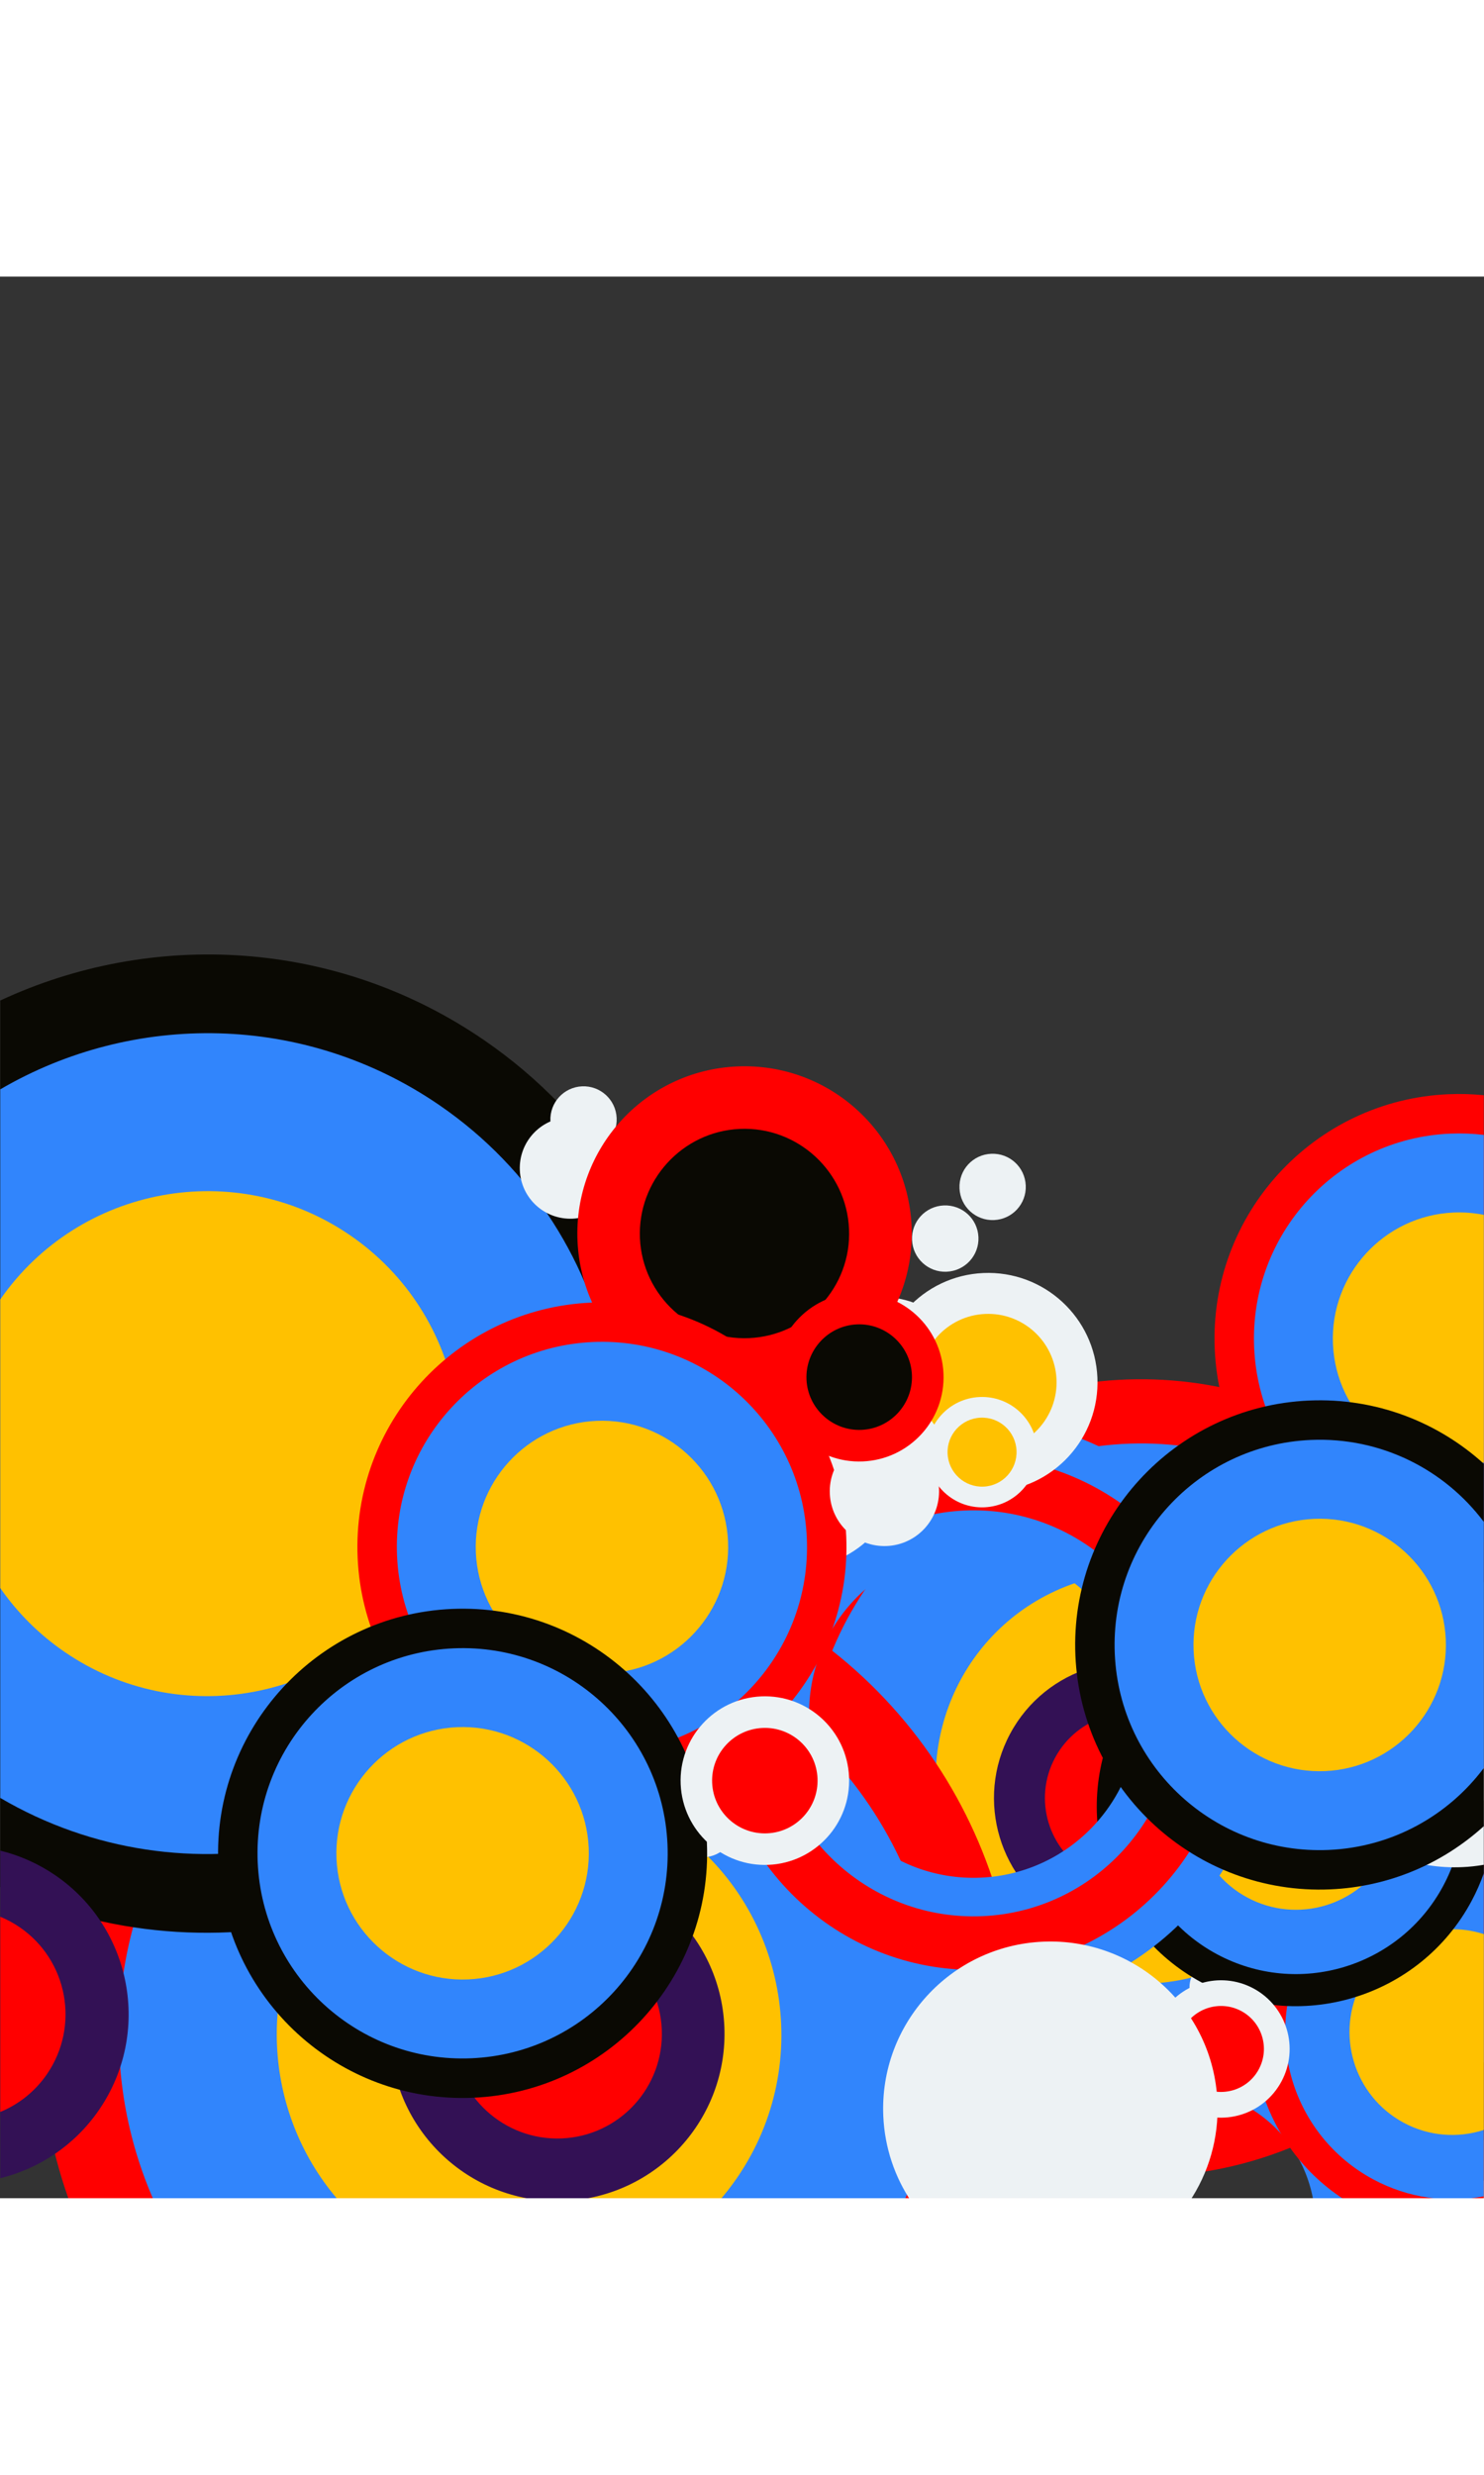 <?xml version="1.0" encoding="UTF-8" standalone="no"?>
<!-- Created with Inkscape (http://www.inkscape.org/) -->

<svg
   xmlns:dc="http://purl.org/dc/elements/1.1/"
   xmlns:cc="http://creativecommons.org/ns#"
   xmlns:rdf="http://www.w3.org/1999/02/22-rdf-syntax-ns#"
   xmlns:svg="http://www.w3.org/2000/svg"
   xmlns="http://www.w3.org/2000/svg"
   xmlns:sodipodi="http://sodipodi.sourceforge.net/DTD/sodipodi-0.dtd"
   xmlns:inkscape="http://www.inkscape.org/namespaces/inkscape"
   version="1.1"
   id="svg1760"
   xml:space="preserve"
   width="300"
   height="500"
   viewBox="0 0 816 1056"
   sodipodi:docname="retro-circles-clipart-freesvg.org.svg"
   inkscape:version="0.92.4 (5da689c313, 2019-01-14)"><rect x="0" y="0" width="816" height="1056" fill="#333333" stroke="none"/><defs
     id="defs1764"><clipPath
       clipPathUnits="userSpaceOnUse"
       id="clipPath1776"><path
         d="M 0,792 H 612 V 0 H 0 Z"
         id="path1774"
         inkscape:connector-curvature="0" /></clipPath><clipPath
       clipPathUnits="userSpaceOnUse"
       id="clipPath1812"><path
         d="M 388.605,88.698 H 585.896 V -1.57 H 388.605 Z"
         id="path1810"
         inkscape:connector-curvature="0" /></clipPath><clipPath
       clipPathUnits="userSpaceOnUse"
       id="clipPath1882"><path
         d="m 280.045,321.517 h 243.14 V 78.392 h -243.14 z"
         id="path1880"
         inkscape:connector-curvature="0" /></clipPath></defs><sodipodi:namedview
     pagecolor="#ffffff"
     bordercolor="#666666"
     borderopacity="1"
     objecttolerance="10"
     gridtolerance="10"
     guidetolerance="10"
     inkscape:pageopacity="0"
     inkscape:pageshadow="2"
     inkscape:window-width="1920"
     inkscape:window-height="1018"
     id="namedview1762"
     showgrid="false"
     inkscape:zoom="0.68497703"
     inkscape:cx="436.27119"
     inkscape:cy="508.31766"
     inkscape:window-x="-8"
     inkscape:window-y="-8"
     inkscape:window-maximized="1"
     inkscape:current-layer="g1768" /><g
     id="g1768"
     inkscape:groupmode="layer"
     inkscape:label="abstract-99-publicdomainvectors.org [Converted]"
     transform="matrix(1.333,0,0,-1.333,0,1056)"><g
       id="g1770"><g
         id="g1772"
         clip-path="url(#clipPath1776)"><path
           d="M 612.074,257.296 C 569.634,328.776 478.898,358.076 401.84,322.459 319.576,284.443 283.566,186.586 321.593,104.291 359.602,22.046 457.466,-13.982 539.721,24.038 c 31.345,14.477 55.971,37.631 72.353,65.298 z"
           style="fill:#ff0000;fill-opacity:1;fill-rule:nonzero;stroke:none"
           id="path1778"
           inkscape:connector-curvature="0" /><path
           d="m 412.936,298.41 c 69.159,31.932 151.07,1.805 183.023,-67.335 C 627.887,161.964 597.746,80.06 528.601,48.114 459.508,16.173 377.572,46.313 345.667,115.408 313.714,184.547 343.85,266.464 412.936,298.41"
           style="fill:#3185fc;fill-opacity:1;fill-rule:nonzero;stroke:none"
           id="path1780"
           inkscape:connector-curvature="0" /><path
           d="m 506.371,96.231 c 42.483,19.635 61.067,70.163 41.46,112.595 -19.64,42.485 -70.155,61.076 -112.646,41.446 -42.39,-19.592 -61.026,-70.143 -41.393,-112.619 19.613,-42.44 70.179,-61.019 112.579,-41.422"
           style="fill:#ffc100;fill-opacity:1;fill-rule:nonzero;stroke:none"
           id="path1782"
           inkscape:connector-curvature="0" /><path
           d="M 612.074,305.623 C 541.069,263.044 512.021,172.634 547.517,95.808 561.865,64.745 584.735,40.278 612.074,23.895 Z"
           style="fill:#0a0903;fill-opacity:1;fill-rule:nonzero;stroke:none"
           id="path1784"
           inkscape:connector-curvature="0" /><path
           d="m 612.074,55.886 c -16.86,13.094 -30.923,30.311 -40.498,51.031 -27.429,59.375 -9.046,128.195 40.498,166.661 z"
           style="fill:#3185fc;fill-opacity:1;fill-rule:nonzero;stroke:none"
           id="path1786"
           inkscape:connector-curvature="0" /><path
           d="m 612.074,170.182 c -0.24,-3.668 -0.243,-7.367 0,-11.071 z"
           style="fill:#ffc100;fill-opacity:1;fill-rule:nonzero;stroke:none"
           id="path1788"
           inkscape:connector-curvature="0" /><path
           d="m 299.277,419.102 c 18.564,8.598 40.602,0.518 49.209,-18.105 8.58,-18.559 0.467,-40.626 -18.113,-49.198 -18.57,-8.592 -40.612,-0.459 -49.205,18.096 -8.606,18.623 -0.462,40.631 18.109,49.207"
           style="fill:#edf2f4;fill-opacity:1;fill-rule:nonzero;stroke:none"
           id="path1790"
           inkscape:connector-curvature="0" /><path
           d="m 324.561,364.395 c 11.593,5.36 16.695,19.178 11.325,30.793 -5.394,11.647 -19.186,16.693 -30.794,11.325 -11.608,-5.365 -16.696,-19.143 -11.321,-30.786 5.356,-11.602 19.187,-16.689 30.79,-11.332"
           style="fill:#ffc100;fill-opacity:1;fill-rule:nonzero;stroke:none"
           id="path1792"
           inkscape:connector-curvature="0" /><path
           d="m 348.695,368.068 c 18.425,8.514 40.267,0.522 48.761,-17.873 8.522,-18.44 0.495,-40.305 -17.95,-48.819 -18.417,-8.514 -40.225,-0.462 -48.746,17.979 -8.494,18.418 -0.492,40.2 17.935,48.713"
           style="fill:#edf2f4;fill-opacity:1;fill-rule:nonzero;stroke:none"
           id="path1794"
           inkscape:connector-curvature="0" /><path
           d="m 373.745,313.839 c 11.576,5.345 16.557,18.977 11.203,30.568 -5.278,11.46 -18.939,16.562 -30.489,11.206 -11.468,-5.295 -16.528,-19.038 -11.234,-30.509 5.346,-11.563 19.056,-16.553 30.52,-11.265"
           style="fill:#edf2f4;fill-opacity:1;fill-rule:nonzero;stroke:none"
           id="path1796"
           inkscape:connector-curvature="0" /><path
           d="m 612.074,291.845 c -4.064,-3.62 -8.723,-6.71 -13.917,-9.111 -28.396,-13.131 -62.066,-0.726 -75.183,27.66 -13.115,28.389 -0.742,62.066 27.671,75.184 21.082,9.741 45.097,5.41 61.429,-9.112 z"
           style="fill:#315fc;fill-opacity:1;fill-rule:nonzero;stroke:none"
           id="path1798"
           inkscape:connector-curvature="0" /><path
           d="m 589.288,301.947 c 17.761,8.225 25.513,29.332 17.296,47.09 -8.204,17.781 -29.264,25.481 -47.049,17.27 -17.773,-8.211 -25.499,-29.233 -17.3,-47 8.213,-17.766 29.265,-25.559 47.053,-17.36"
           style="fill:#ff0000;fill-opacity:1;fill-rule:nonzero;stroke:none"
           id="path1800"
           inkscape:connector-curvature="0" /><path
           d="m 275.809,341.42 c 28.384,13.106 62.068,0.728 75.209,-27.73 13.126,-28.425 0.703,-62.06 -27.67,-75.18 -28.45,-13.15 -62.097,-0.799 -75.237,27.638 -13.137,28.444 -0.754,62.12 27.698,75.272"
           style="fill:#ff0000;fill-opacity:1;fill-rule:nonzero;stroke:none"
           id="path1802"
           inkscape:connector-curvature="0" /><path
           d="m 314.454,257.737 c 17.723,8.195 25.461,29.331 17.284,47.066 -8.2,17.768 -29.31,25.527 -47.024,17.334 -17.766,-8.213 -25.584,-29.33 -17.377,-47.104 8.193,-17.727 29.361,-25.491 47.117,-17.296"
           style="fill:#0a0903;fill-opacity:1;fill-rule:nonzero;stroke:none"
           id="path1804"
           inkscape:connector-curvature="0" /><g
           id="g1806"><g
             id="g1808" /><g
             id="g1822"><g
               clip-path="url(#clipPath1812)"
               id="g1820"><path
                 d="m 394.973,-1.57 c 1.13,11.936 4.61,23.853 10.644,35.085 24.227,45.093 80.398,61.957 125.438,37.76 28.348,-15.229 45.574,-43.068 48.444,-72.845 H 548.402 C 545.688,17.168 534.425,34.431 516.448,44.088 486.423,60.22 448.979,48.922 432.844,18.887 429.317,12.322 427.099,5.403 426.098,-1.57 Z"
                 style="fill:#ff0000;fill-opacity:1;fill-rule:nonzero;stroke:none"
                 id="path1814"
                 inkscape:connector-curvature="0" /><path
                 d="M 585.896,-1.57 C 582.983,30.502 564.534,60.575 534.093,76.931 486.017,102.759 425.874,84.65 400.018,36.523 393.475,24.344 389.746,11.396 388.605,-1.57 H 401.5 c 1.1,10.912 4.312,21.785 9.813,32.025 22.478,41.843 74.876,57.64 116.706,35.169 26.125,-14.035 42.096,-39.709 44.965,-67.194 z"
                 style="fill:#3185fc;fill-opacity:1;fill-rule:nonzero;stroke:none"
                 id="path1816"
                 inkscape:connector-curvature="0" /><path
                 d="m 554.844,-1.57 c -2.752,21.044 -15.25,40.511 -35.358,51.314 -33.109,17.788 -74.526,5.359 -92.337,-27.798 -4.047,-7.533 -6.528,-15.498 -7.556,-23.516 h 13.066 c 0.954,5.93 2.897,11.804 5.897,17.389 14.432,26.865 47.969,37.001 74.831,22.571 15.789,-8.483 25.796,-23.539 28.463,-39.96 z"
                 style="fill:#3185fc;fill-opacity:1;fill-rule:nonzero;stroke:none"
                 id="path1818"
                 inkscape:connector-curvature="0" /></g></g></g><path
           d="m 496.561,77.157 c -5.425,2.914 -7.473,9.727 -4.559,15.154 2.919,5.429 9.728,7.484 15.154,4.569 5.428,-2.916 7.491,-9.737 4.574,-15.168 -2.914,-5.425 -9.741,-7.471 -15.169,-4.555"
           style="fill:#edf2f4;fill-opacity:1;fill-rule:nonzero;stroke:none"
           id="path1824"
           inkscape:connector-curvature="0" /><path
           d="m 505.165,93.17 c -3.387,1.818 -7.634,0.55 -9.461,-2.848 -1.819,-3.388 -0.535,-7.637 2.851,-9.456 3.401,-1.826 7.637,-0.546 9.457,2.844 1.826,3.397 0.554,7.634 -2.847,9.46"
           style="fill:#edf2f4;fill-opacity:1;fill-rule:nonzero;stroke:none"
           id="path1826"
           inkscape:connector-curvature="0" /><path
           d="m 516.605,66.389 c -5.425,2.915 -7.426,9.701 -4.512,15.128 2.919,5.43 9.683,7.509 15.109,4.594 5.425,-2.915 7.426,-9.703 4.509,-15.133 -2.915,-5.425 -9.68,-7.505 -15.106,-4.589"
           style="fill:#edf2f4;fill-opacity:1;fill-rule:nonzero;stroke:none"
           id="path1828"
           inkscape:connector-curvature="0" /><path
           d="m 525.207,82.401 c -3.384,1.82 -7.634,0.55 -9.458,-2.847 -1.822,-3.389 -0.536,-7.638 2.849,-9.456 3.386,-1.819 7.636,-0.546 9.458,2.843 1.824,3.398 0.538,7.641 -2.849,9.46"
           style="fill:#edf2f4;fill-opacity:1;fill-rule:nonzero;stroke:none"
           id="path1830"
           inkscape:connector-curvature="0" /><path
           d="m 554.641,-1.57 c 0.067,5.67 1.465,11.407 4.336,16.751 9.525,17.73 31.649,24.38 49.382,14.853 1.299,-0.697 2.537,-1.463 3.715,-2.289 V -1.57 Z"
           style="fill:#edf2f4;fill-opacity:1;fill-rule:nonzero;stroke:none"
           id="path1832"
           inkscape:connector-curvature="0" /><path
           d="m 612.074,-1.57 v 8.485 c -1.957,4.61 -5.428,8.603 -10.15,11.139 -11.137,5.983 -24.929,1.788 -30.907,-9.34 -1.759,-3.274 -2.636,-6.794 -2.71,-10.284 z"
           style="fill:#edf2f4;fill-opacity:1;fill-rule:nonzero;stroke:none"
           id="path1834"
           inkscape:connector-curvature="0" /><path
           d="m 317.51,-1.57 c -14.908,17.115 -18.501,42.348 -7.11,63.553 14.681,27.326 48.754,37.586 76.075,22.909 C 413.795,70.214 424.05,36.14 409.37,8.814 407.33,5.017 404.916,1.548 402.199,-1.57 Z"
           style="fill:#edf2f4;fill-opacity:1;fill-rule:nonzero;stroke:none"
           id="path1836"
           inkscape:connector-curvature="0" /><path
           d="m 376.51,66.342 c -17.103,9.187 -38.454,2.761 -47.615,-14.293 -9.184,-17.094 -2.782,-38.493 14.319,-47.681 17.101,-9.187 38.432,-2.686 47.614,14.406 9.163,17.054 2.782,38.381 -14.318,47.568"
           style="fill:#edf2f4;fill-opacity:1;fill-rule:nonzero;stroke:none"
           id="path1838"
           inkscape:connector-curvature="0" /><path
           d="m 439.607,115.449 c -27.321,14.678 -37.576,48.753 -22.898,76.075 14.681,27.325 48.749,37.576 76.069,22.899 27.321,-14.678 37.579,-48.745 22.901,-76.07 -14.678,-27.321 -48.751,-37.581 -76.072,-22.904"
           style="fill:#315fc;fill-opacity:1;fill-rule:nonzero;stroke:none"
           id="path1840"
           inkscape:connector-curvature="0" /><path
           d="m 482.841,195.921 c -17.103,9.188 -38.437,2.756 -47.623,-14.341 -9.187,-17.101 -2.749,-38.398 14.351,-47.585 17.103,-9.188 38.382,-2.782 47.569,14.319 9.185,17.097 2.802,38.42 -14.297,47.607"
           style="fill:#ff0000;fill-opacity:1;fill-rule:nonzero;stroke:none"
           id="path1842"
           inkscape:connector-curvature="0" /><path
           d="M 612.074,-1.57 V 149.652 C 578.489,154.996 543.663,138.99 526.688,107.394 505.981,68.85 519.26,21.003 556.108,-1.57 Z"
           style="fill:#ff0000;fill-opacity:1;fill-rule:nonzero;stroke:none"
           id="path1844"
           inkscape:connector-curvature="0" /><path
           d="m 612.074,0.786 c -15.015,-2.89 -31.084,-0.826 -45.606,6.976 -33.538,18.017 -46.126,59.813 -28.104,93.36 14.615,27.204 44.893,40.615 73.71,35.078 z"
           style="fill:#3185fc;fill-opacity:1;fill-rule:nonzero;stroke:none"
           id="path1846"
           inkscape:connector-curvature="0" /><path
           d="m 612.074,108.873 c -19.109,6.155 -40.533,-2.006 -50.359,-20.297 -11.077,-20.616 -3.316,-46.389 17.299,-57.464 10.546,-5.666 22.459,-6.394 33.06,-2.984 z"
           style="fill:#ffc100;fill-opacity:1;fill-rule:nonzero;stroke:none"
           id="path1848"
           inkscape:connector-curvature="0" /><path
           d="m 612.074,188.593 c -6.558,18.677 -19.823,35.056 -38.59,45.138 -39.914,21.443 -89.84,6.414 -111.296,-33.524 -21.443,-39.912 -6.411,-89.836 33.502,-111.278 39.913,-21.444 89.838,-6.417 111.282,33.496 2.021,3.763 3.718,7.615 5.102,11.523 z"
           style="fill:#0a0903;fill-opacity:1;fill-rule:nonzero;stroke:none"
           id="path1850"
           inkscape:connector-curvature="0" /><path
           d="m 501.965,100.607 c -33.523,18.01 -46.096,59.798 -28.086,93.321 18.026,33.553 59.808,46.134 93.33,28.125 33.537,-18.02 46.113,-59.803 28.087,-93.357 -18.01,-33.521 -59.793,-46.107 -93.331,-28.089"
           style="fill:#3185fc;fill-opacity:1;fill-rule:nonzero;stroke:none"
           id="path1852"
           inkscape:connector-curvature="0" /><path
           d="m 554.666,198.702 c -20.614,11.074 -46.371,3.278 -57.437,-17.32 -11.064,-20.593 -3.333,-46.351 17.28,-57.424 20.629,-11.083 46.374,-3.311 57.436,17.283 11.066,20.598 3.347,46.378 -17.279,57.461"
           style="fill:#ffc100;fill-opacity:1;fill-rule:nonzero;stroke:none"
           id="path1854"
           inkscape:connector-curvature="0" /><path
           d="m 490.25,36.57 c -13.765,7.395 -18.943,24.579 -11.545,38.351 7.402,13.778 24.592,18.947 38.356,11.553 13.778,-7.403 18.943,-24.58 11.54,-38.36 C 521.202,34.344 504.028,29.167 490.25,36.57"
           style="fill:#edf2f4;fill-opacity:1;fill-rule:nonzero;stroke:none"
           id="path1856"
           inkscape:connector-curvature="0" /><path
           d="m 512.049,77.144 c -8.624,4.631 -19.378,1.384 -24.009,-7.238 -4.631,-8.619 -1.39,-19.355 7.231,-23.987 8.623,-4.633 19.35,-1.399 23.979,7.219 4.632,8.622 1.42,19.374 -7.201,24.006"
           style="fill:#ff0000;fill-opacity:1;fill-rule:nonzero;stroke:none"
           id="path1858"
           inkscape:connector-curvature="0" /><path
           d="m 407.853,-1.57 c 30.671,84.352 1.933,182.203 -75.426,235.281 C 240.689,296.697 114.885,273.268 51.941,181.58 13.684,125.859 7.306,57.569 28.747,-1.57 Z"
           style="fill:#ff0000;fill-opacity:1;fill-rule:nonzero;stroke:none"
           id="path1860"
           inkscape:connector-curvature="0" /><path
           d="m 63.722,-1.57 c -23.139,51.975 -19.526,114.382 15.03,164.738 52.876,77.031 158.182,96.611 235.252,43.709 C 382.438,159.93 405.547,71.558 372.786,-1.57 Z"
           style="fill:#3185fc;fill-opacity:1;fill-rule:nonzero;stroke:none"
           id="path1862"
           inkscape:connector-curvature="0" /><path
           d="m 296.255,-1.57 c 2.789,3.156 5.415,6.516 7.857,10.076 32.467,47.31 20.348,112.305 -26.922,144.738 -47.359,32.498 -112.317,20.408 -144.78,-26.89 C 104.854,86.189 109.346,33.382 140.227,-1.57 Z"
           style="fill:#ffc100;fill-opacity:1;fill-rule:nonzero;stroke:none"
           id="path1864"
           inkscape:connector-curvature="0" /><path
           d="m 0.105,128.326 c 87.746,-41.087 195.138,-13.853 251.724,68.59 62.982,91.742 39.567,217.563 -52.143,280.507 -60.942,41.816 -136.961,45.506 -199.581,16.33 z"
           style="fill:#0a0903;fill-opacity:1;fill-rule:nonzero;stroke:none"
           id="path1866"
           inkscape:connector-curvature="0" /><path
           d="M 0.105,457.128 C 54.903,489.153 125.518,488.866 181.291,450.59 258.323,397.73 277.91,292.404 225.018,215.326 174.465,141.683 75.986,120.547 0.105,165.024 Z"
           style="fill:#3185fc;fill-opacity:1;fill-rule:nonzero;stroke:none"
           id="path1868"
           inkscape:connector-curvature="0" /><path
           d="M 0.105,251.547 C 7.083,241.508 15.958,232.541 26.625,225.219 73.997,192.721 138.87,204.83 171.343,252.15 203.827,299.473 191.85,364.417 144.46,396.947 97.305,429.312 32.734,417.368 0.105,370.516 Z"
           style="fill:#ffc100;fill-opacity:1;fill-rule:nonzero;stroke:none"
           id="path1870"
           inkscape:connector-curvature="0" /><path
           d="m 0.105,143.291 c 7.93,-1.94 15.648,-5.319 22.773,-10.209 C 54.543,111.363 62.577,68.066 40.861,36.422 30.802,21.769 16.118,12.171 0.105,8.247 Z"
           style="fill:#315fc;fill-opacity:1;fill-rule:nonzero;stroke:none"
           id="path1872"
           inkscape:connector-curvature="0" /><path
           d="m 0.105,35.555 c 7.544,3.102 14.304,8.364 19.272,15.595 13.588,19.809 8.604,46.905 -11.204,60.524 -2.58,1.768 -5.285,3.221 -8.068,4.365 z"
           style="fill:#ff0000;fill-opacity:1;fill-rule:nonzero;stroke:none"
           id="path1874"
           inkscape:connector-curvature="0" /><g
           id="g1876"><g
             id="g1878" /><g
             id="g1892"><g
               clip-path="url(#clipPath1882)"
               id="g1890"><path
                 d="m 398.311,275.689 c -41.803,-1.818 -74.258,-37.224 -72.437,-79.105 1.818,-41.793 37.223,-74.205 79.027,-72.385 41.803,1.819 74.277,37.182 72.46,78.975 -1.823,41.879 -37.248,74.334 -79.05,72.515 m -1.645,37.85 C 459.446,316.271 512.47,267.598 515.2,204.818 517.927,142.131 469.332,89.033 406.55,86.303 343.784,83.572 290.762,132.248 288.033,194.938 285.302,257.715 333.9,310.811 396.666,313.539"
                 style="fill:#ff0000;fill-opacity:1;fill-rule:nonzero;stroke:none"
                 id="path1884"
                 inkscape:connector-curvature="0" /><path
                 d="m 280.162,194.596 c 2.911,-66.916 59.738,-119 126.726,-116.088 66.997,2.916 119.088,59.736 116.18,126.652 -2.915,67.006 -59.747,119.154 -126.744,116.24 -66.989,-2.912 -119.076,-59.8 -116.162,-126.804 m 116.845,111.06 c 58.243,2.537 107.782,-42.871 110.316,-101.179 2.532,-58.219 -42.879,-107.713 -101.119,-110.248 -58.24,-2.534 -107.771,42.832 -110.305,101.052 -2.535,58.307 42.868,107.846 101.108,110.375"
                 style="fill:#3185fc;fill-opacity:1;fill-rule:nonzero;stroke:none"
                 id="path1886"
                 inkscape:connector-curvature="0" /><path
                 d="m 469.424,202.826 c 1.625,-37.387 -27.465,-69.051 -64.87,-70.678 -37.392,-1.627 -69.121,27.393 -70.747,64.78 -1.63,37.478 27.455,69.209 64.848,70.836 37.406,1.627 69.139,-27.459 70.769,-64.938 m -71.453,80.68 c -46.145,-2.008 -81.976,-41.111 -79.968,-87.266 2.003,-46.084 41.095,-81.976 87.243,-79.967 46.091,2.004 81.986,41.157 79.981,87.241 -2.007,46.154 -41.164,81.996 -87.256,79.992"
                 style="fill:#3185fc;fill-opacity:1;fill-rule:nonzero;stroke:none"
                 id="path1888"
                 inkscape:connector-curvature="0" /></g></g></g><path
           d="m 256.112,425.563 c 0.501,-11.515 -8.407,-21.235 -19.934,-21.735 -11.523,-0.503 -21.247,8.406 -21.747,19.921 -0.502,11.528 8.409,21.323 19.932,21.827 11.525,0.5 21.248,-8.486 21.749,-20.013"
           style="fill:#edf2f4;fill-opacity:1;fill-rule:nonzero;stroke:none"
           id="path1894"
           inkscape:connector-curvature="0" /><path
           d="m 222.236,424.09 c 0.313,-7.178 6.418,-12.78 13.602,-12.469 7.245,0.315 12.78,6.426 12.47,13.604 -0.314,7.175 -6.362,12.849 -13.606,12.535 -7.184,-0.315 -12.778,-6.492 -12.466,-13.67"
           style="fill:#edf2f4;fill-opacity:1;fill-rule:nonzero;stroke:none"
           id="path1896"
           inkscape:connector-curvature="0" /><path
           d="m 254.372,445.299 c 0.327,-7.554 -5.513,-13.985 -13.065,-14.314 -7.554,-0.327 -13.933,5.572 -14.26,13.126 -0.33,7.552 5.514,13.939 13.068,14.266 7.551,0.328 13.928,-5.525 14.257,-13.078"
           style="fill:#edf2f4;fill-opacity:1;fill-rule:nonzero;stroke:none"
           id="path1898"
           inkscape:connector-curvature="0" /><path
           d="m 232.144,444.332 c 0.207,-4.779 4.214,-8.399 8.937,-8.194 4.724,0.206 8.396,4.159 8.188,8.938 -0.206,4.735 -4.21,8.399 -8.933,8.194 -4.723,-0.206 -8.398,-4.206 -8.192,-8.938"
           style="fill:#edf2f4;fill-opacity:1;fill-rule:nonzero;stroke:none"
           id="path1900"
           inkscape:connector-curvature="0" /><path
           d="m 403.609,396.217 c 0.329,-7.55 -5.516,-13.938 -13.13,-14.27 -7.557,-0.33 -13.927,5.528 -14.257,13.08 -0.327,7.552 5.512,13.917 13.068,14.246 7.614,0.331 13.989,-5.502 14.319,-13.056"
           style="fill:#edf2f4;fill-opacity:1;fill-rule:nonzero;stroke:none"
           id="path1902"
           inkscape:connector-curvature="0" /><path
           d="m 381.325,395.249 c 0.204,-4.712 4.27,-8.395 8.933,-8.192 4.783,0.208 8.459,4.228 8.252,8.94 -0.203,4.712 -4.212,8.398 -8.998,8.191 -4.662,-0.204 -8.392,-4.227 -8.187,-8.939"
           style="fill:#edf2f4;fill-opacity:1;fill-rule:nonzero;stroke:none"
           id="path1904"
           inkscape:connector-curvature="0" /><path
           d="m 423.123,417.494 c 0.329,-7.553 -5.518,-13.918 -13.07,-14.246 -7.552,-0.329 -13.929,5.507 -14.258,13.059 -0.33,7.619 5.518,13.941 13.069,14.266 7.553,0.329 13.926,-5.46 14.259,-13.079"
           style="fill:#edf2f4;fill-opacity:1;fill-rule:nonzero;stroke:none"
           id="path1906"
           inkscape:connector-curvature="0" /><path
           d="m 400.895,416.527 c 0.205,-4.711 4.212,-8.375 8.936,-8.168 4.723,0.204 8.398,4.202 8.194,8.915 -0.207,4.734 -4.218,8.464 -8.939,8.257 -4.726,-0.203 -8.398,-4.267 -8.191,-9.004"
           style="fill:#edf2f4;fill-opacity:1;fill-rule:nonzero;stroke:none"
           id="path1908"
           inkscape:connector-curvature="0" /><path
           d="m 303.466,154.861 c 0.329,-7.55 -5.574,-13.984 -13.125,-14.314 -7.56,-0.326 -13.998,5.568 -14.326,13.121 -0.329,7.555 5.572,14.008 13.131,14.338 7.55,0.33 13.991,-5.59 14.32,-13.145"
           style="fill:#edf2f4;fill-opacity:1;fill-rule:nonzero;stroke:none"
           id="path1910"
           inkscape:connector-curvature="0" /><path
           d="m 281.177,153.893 c 0.205,-4.713 4.208,-8.397 8.938,-8.194 4.716,0.207 8.393,4.227 8.188,8.94 -0.208,4.732 -4.215,8.398 -8.933,8.191 -4.729,-0.205 -8.399,-4.203 -8.193,-8.937"
           style="fill:#edf2f4;fill-opacity:1;fill-rule:nonzero;stroke:none"
           id="path1912"
           inkscape:connector-curvature="0" /><path
           d="m 302.252,182.762 c 0.327,-7.553 -5.575,-13.92 -13.128,-14.25 -7.561,-0.328 -13.996,5.504 -14.324,13.056 -0.327,7.553 5.577,13.92 13.137,14.248 7.55,0.33 13.988,-5.503 14.315,-13.054"
           style="fill:#edf2f4;fill-opacity:1;fill-rule:nonzero;stroke:none"
           id="path1914"
           inkscape:connector-curvature="0" /><path
           d="m 279.964,181.791 c 0.205,-4.711 4.209,-8.398 8.937,-8.191 4.718,0.203 8.393,4.224 8.188,8.935 -0.206,4.713 -4.214,8.399 -8.932,8.195 -4.728,-0.209 -8.398,-4.226 -8.193,-8.939"
           style="fill:#edf2f4;fill-opacity:1;fill-rule:nonzero;stroke:none"
           id="path1916"
           inkscape:connector-curvature="0" /><path
           d="m 452.681,338.303 c 1.084,-24.883 -18.188,-45.949 -43.117,-47.033 -24.873,-1.081 -45.963,18.23 -47.046,43.111 -1.081,24.859 18.253,45.953 43.125,47.033 24.929,1.086 45.957,-18.25 47.038,-43.111"
           style="fill:#edf2f4;fill-opacity:1;fill-rule:nonzero;stroke:none"
           id="path1918"
           inkscape:connector-curvature="0" /><path
           d="m 379.396,335.117 c 0.676,-15.549 13.877,-27.66 29.433,-26.982 15.611,0.679 27.656,13.888 26.979,29.433 -0.675,15.547 -13.822,27.661 -29.432,26.981 -15.556,-0.678 -27.656,-13.887 -26.98,-29.432"
           style="fill:#ffc100;fill-opacity:1;fill-rule:nonzero;stroke:none"
           id="path1920"
           inkscape:connector-curvature="0" /><path
           d="m 372.391,306.242 c 1.073,-24.683 -18.016,-45.59 -42.699,-46.664 -24.678,-1.072 -45.57,18.094 -46.645,42.776 -1.072,24.662 18.08,45.505 42.757,46.578 24.686,1.074 45.513,-18.03 46.587,-42.69"
           style="fill:#edf2f4;fill-opacity:1;fill-rule:nonzero;stroke:none"
           id="path1922"
           inkscape:connector-curvature="0" /><path
           d="m 299.722,303.08 c 0.674,-15.5 13.751,-27.418 29.24,-26.744 15.365,0.668 27.411,13.678 26.736,29.178 -0.666,15.349 -13.802,27.394 -29.167,26.728 -15.491,-0.676 -27.476,-13.812 -26.809,-29.162"
           style="fill:#edf2f4;fill-opacity:1;fill-rule:nonzero;stroke:none"
           id="path1924"
           inkscape:connector-curvature="0" /><path
           d="m 376.008,-1.57 c -6.854,10.174 -11.076,22.304 -11.649,35.453 -1.653,38.027 27.859,70.217 65.892,71.873 38.087,1.656 70.283,-27.852 71.937,-65.879 0.666,-15.296 -3.711,-29.648 -11.661,-41.447 z"
           style="fill:#edf2f4;fill-opacity:1;fill-rule:nonzero;stroke:none"
           id="path1926"
           inkscape:connector-curvature="0" /><path
           d="m 452.904,-1.57 c 14.576,7.464 24.29,22.927 23.534,40.328 -1.035,23.803 -21.273,42.224 -45.064,41.189 -23.737,-1.031 -42.232,-21.14 -41.195,-44.941 0.699,-16.07 10.122,-29.722 23.474,-36.576 z"
           style="fill:#edf2f4;fill-opacity:1;fill-rule:nonzero;stroke:none"
           id="path1928"
           inkscape:connector-curvature="0" /><path
           d="M 298.797,70.762 C 300.451,32.736 270.938,0.545 232.91,-1.111 194.878,-2.764 162.694,26.744 161.039,64.77 c -1.654,38.025 27.848,70.216 65.881,71.873 38.026,1.654 70.222,-27.854 71.877,-65.881"
           style="fill:#315fc;fill-opacity:1;fill-rule:nonzero;stroke:none"
           id="path1930"
           inkscape:connector-curvature="0" /><path
           d="m 186.79,65.891 c 1.035,-23.803 21.203,-42.274 45,-41.241 23.802,1.038 42.231,21.188 41.194,44.989 -1.035,23.802 -21.14,42.234 -44.942,41.197 -23.798,-1.035 -42.287,-21.145 -41.252,-44.945"
           style="fill:#ff0000;fill-opacity:1;fill-rule:nonzero;stroke:none"
           id="path1932"
           inkscape:connector-curvature="0" /><path
           d="m 612.074,137.45 c -2.916,-0.509 -5.897,-0.836 -8.933,-0.968 -38.029,-1.652 -70.224,27.854 -71.879,65.881 -1.655,38.094 27.855,70.283 65.882,71.938 5.101,0.221 10.098,-0.117 14.93,-0.962 z"
           style="fill:#edf2f4;fill-opacity:1;fill-rule:nonzero;stroke:none"
           id="path1934"
           inkscape:connector-curvature="0" /><path
           d="m 612.074,246.917 c -4.37,1.265 -9.015,1.853 -13.81,1.644 -23.803,-1.036 -42.291,-21.274 -41.255,-45.081 1.03,-23.734 21.206,-42.203 45.007,-41.169 3.482,0.151 6.85,0.711 10.058,1.633 z"
           style="fill:#edf2f4;fill-opacity:1;fill-rule:nonzero;stroke:none"
           id="path1936"
           inkscape:connector-curvature="0" /><path
           d="m 376.04,400.623 c 1.654,-38.027 -27.852,-70.217 -65.947,-71.875 -38.093,-1.656 -70.218,27.853 -71.871,65.879 -1.658,38.094 27.783,70.292 65.876,71.951 38.093,1.656 70.284,-27.861 71.942,-65.955"
           style="fill:#ff0000;fill-opacity:1;fill-rule:nonzero;stroke:none"
           id="path1938"
           inkscape:connector-curvature="0" /><path
           d="m 263.974,395.747 c 1.031,-23.735 21.258,-42.204 44.996,-41.171 23.802,1.034 42.29,21.187 41.258,44.924 -1.036,23.803 -21.207,42.36 -45.01,41.326 -23.736,-1.033 -42.281,-21.275 -41.244,-45.079"
           style="fill:#0a0903;fill-opacity:1;fill-rule:nonzero;stroke:none"
           id="path1940"
           inkscape:connector-curvature="0" /><path
           d="m 612.074,454.709 c -4.788,0.485 -9.668,0.632 -14.614,0.417 -55.556,-2.417 -98.788,-49.589 -96.374,-105.144 2.42,-55.597 49.585,-98.814 105.138,-96.398 1.965,0.086 3.917,0.227 5.85,0.423 z"
           style="fill:#ff0000;fill-opacity:1;fill-rule:nonzero;stroke:none"
           id="path1942"
           inkscape:connector-curvature="0" /><path
           d="m 612.074,270.37 c -2.159,-0.26 -4.345,-0.44 -6.553,-0.536 -46.667,-2.029 -86.15,34.154 -88.182,80.855 -2.029,46.659 34.163,86.157 80.827,88.186 4.72,0.206 9.366,0.02 13.908,-0.527 z"
           style="fill:#3185fc;fill-opacity:1;fill-rule:nonzero;stroke:none"
           id="path1944"
           inkscape:connector-curvature="0" /><path
           d="m 612.074,405.392 c -4.026,0.807 -8.211,1.146 -12.493,0.96 -28.663,-1.247 -50.982,-25.623 -49.737,-54.248 1.249,-28.69 25.597,-51.018 54.26,-49.77 2.719,0.118 5.38,0.444 7.97,0.961 z"
           style="fill:#ffc100;fill-opacity:1;fill-rule:nonzero;stroke:none"
           id="path1946"
           inkscape:connector-curvature="0" /><path
           d="m 612.074,302.785 c -18.995,17.213 -44.501,27.258 -72.07,26.059 -55.578,-2.418 -98.813,-49.59 -96.398,-105.145 2.417,-55.553 49.584,-98.795 105.162,-96.377 24.428,1.064 46.475,10.779 63.306,26.055 z"
           style="fill:#0a0903;fill-opacity:1;fill-rule:nonzero;stroke:none"
           id="path1948"
           inkscape:connector-curvature="0" /><path
           d="m 612.074,177.351 c -14.678,-19.559 -37.678,-32.632 -64.012,-33.779 -46.688,-2.029 -86.18,34.176 -88.209,80.834 -2.029,46.658 34.169,86.157 80.857,88.188 28.971,1.26 55.171,-12.21 71.364,-33.769 z"
           style="fill:#3185fc;fill-opacity:1;fill-rule:nonzero;stroke:none"
           id="path1950"
           inkscape:connector-curvature="0" /><path
           d="m 492.362,225.82 c 1.249,-28.691 25.626,-50.994 54.284,-49.746 28.667,1.246 50.989,25.578 49.74,54.272 -1.245,28.689 -25.593,50.972 -54.264,49.724 -28.657,-1.246 -51.006,-25.558 -49.76,-54.25"
           style="fill:#ffc100;fill-opacity:1;fill-rule:nonzero;stroke:none"
           id="path1952"
           inkscape:connector-curvature="0" /><path
           d="m 147.521,264.074 c 2.418,-55.576 49.596,-98.814 105.15,-96.398 55.587,2.418 98.822,49.59 96.402,105.166 -2.415,55.554 -49.582,98.793 -105.169,96.377 -55.554,-2.416 -98.799,-49.588 -96.383,-105.145"
           style="fill:#ff0000;fill-opacity:1;fill-rule:nonzero;stroke:none"
           id="path1954"
           inkscape:connector-curvature="0" /><path
           d="m 332.819,272.133 c 2.031,-46.678 -34.164,-86.174 -80.856,-88.205 -46.663,-2.032 -86.149,34.174 -88.18,80.853 -2.031,46.682 34.164,86.157 80.827,88.188 46.693,2.031 86.178,-34.151 88.209,-80.836"
           style="fill:#3185fc;fill-opacity:1;fill-rule:nonzero;stroke:none"
           id="path1956"
           inkscape:connector-curvature="0" /><path
           d="m 196.289,266.195 c 1.249,-28.689 25.593,-51.013 54.262,-49.767 28.696,1.248 51.014,25.601 49.766,54.293 -1.246,28.648 -25.596,50.994 -54.294,49.748 -28.667,-1.248 -50.98,-25.627 -49.734,-54.274"
           style="fill:#ffc100;fill-opacity:1;fill-rule:nonzero;stroke:none"
           id="path1958"
           inkscape:connector-curvature="0" /><path
           d="M 90.046,137.793 C 92.465,82.238 139.635,39 195.223,41.418 c 55.553,2.414 98.788,49.588 96.371,105.141 -2.415,55.552 -49.583,98.795 -105.137,96.377 -55.586,-2.418 -98.826,-49.59 -96.411,-105.143"
           style="fill:#0a0903;fill-opacity:1;fill-rule:nonzero;stroke:none"
           id="path1960"
           inkscape:connector-curvature="0" /><path
           d="M 275.339,145.852 C 277.368,99.193 241.173,59.719 194.515,57.689 147.813,55.656 108.333,91.84 106.303,138.5 c -2.029,46.68 34.159,86.156 80.862,88.186 46.658,2.031 86.144,-34.153 88.174,-80.834"
           style="fill:#3185fc;fill-opacity:1;fill-rule:nonzero;stroke:none"
           id="path1962"
           inkscape:connector-curvature="0" /><path
           d="m 138.803,139.914 c 1.248,-28.691 25.629,-50.971 54.299,-49.725 28.663,1.247 50.984,25.559 49.736,54.249 -1.249,28.714 -25.596,50.996 -54.259,49.748 -28.67,-1.248 -51.023,-25.561 -49.776,-54.272"
           style="fill:#ffc100;fill-opacity:1;fill-rule:nonzero;stroke:none"
           id="path1964"
           inkscape:connector-curvature="0" /><path
           d="m 427.828,308.564 c 0.545,-12.55 -9.173,-23.187 -21.741,-23.734 -12.539,-0.545 -23.18,9.207 -23.725,21.756 -0.545,12.531 9.208,23.17 21.747,23.715 12.569,0.547 23.172,-9.207 23.719,-21.737"
           style="fill:#edf2f4;fill-opacity:1;fill-rule:nonzero;stroke:none"
           id="path1966"
           inkscape:connector-curvature="0" /><path
           d="m 390.88,306.957 c 0.339,-7.838 6.993,-13.947 14.837,-13.605 7.872,0.341 13.939,7.003 13.599,14.843 -0.34,7.84 -6.964,13.926 -14.837,13.584 -7.842,-0.341 -13.942,-6.982 -13.599,-14.822"
           style="fill:#ffc100;fill-opacity:1;fill-rule:nonzero;stroke:none"
           id="path1968"
           inkscape:connector-curvature="0" /><path
           d="m 387.343,292.398 c 0.542,-12.462 -9.082,-22.984 -21.522,-23.527 -12.447,-0.539 -22.982,9.106 -23.522,21.568 -0.542,12.44 9.116,22.944 21.562,23.485 12.439,0.539 22.942,-9.086 23.482,-21.526"
           style="fill:#edf2f4;fill-opacity:1;fill-rule:nonzero;stroke:none"
           id="path1970"
           inkscape:connector-curvature="0" /><path
           d="m 350.714,290.803 c 0.341,-7.817 6.928,-13.836 14.74,-13.498 7.738,0.336 13.817,6.912 13.478,14.726 -0.336,7.731 -6.967,13.817 -14.705,13.481 -7.811,-0.34 -13.849,-6.981 -13.513,-14.709"
           style="fill:#edf2f4;fill-opacity:1;fill-rule:nonzero;stroke:none"
           id="path1972"
           inkscape:connector-curvature="0" /><path
           d="m 350.238,173.664 c 0.834,-19.158 -14.045,-35.402 -33.214,-36.236 -19.177,-0.834 -35.412,14.056 -36.246,33.215 -0.833,19.177 14.048,35.4 33.226,36.234 19.169,0.834 35.4,-14.035 36.234,-33.213"
           style="fill:#edf2f4;fill-opacity:1;fill-rule:nonzero;stroke:none"
           id="path1974"
           inkscape:connector-curvature="0" /><path
           d="m 293.765,171.209 c 0.524,-12.004 10.694,-21.311 22.694,-20.787 11.997,0.521 21.29,10.676 20.769,22.676 -0.523,12 -10.663,21.289 -22.657,20.763 -12.001,-0.519 -21.328,-10.654 -20.806,-22.652"
           style="fill:#ff0000;fill-opacity:1;fill-rule:nonzero;stroke:none"
           id="path1976"
           inkscape:connector-curvature="0" /><path
           d="m 389.189,339.975 c 0.833,-19.155 -14.045,-35.399 -33.259,-36.235 -19.199,-0.836 -35.399,14.057 -36.233,33.213 -0.837,19.221 14.011,35.443 33.211,36.277 19.212,0.838 35.445,-14.031 36.281,-33.255"
           style="fill:#ff0000;fill-opacity:1;fill-rule:nonzero;stroke:none"
           id="path1978"
           inkscape:connector-curvature="0" /><path
           d="m 332.678,337.516 c 0.519,-11.955 10.725,-21.284 22.688,-20.764 12.001,0.521 21.324,10.701 20.806,22.656 -0.525,12.002 -10.697,21.356 -22.697,20.832 -11.963,-0.519 -21.32,-10.724 -20.797,-22.724"
           style="fill:#0a0903;fill-opacity:1;fill-rule:nonzero;stroke:none"
           id="path1980"
           inkscape:connector-curvature="0" /></g></g></g></svg>